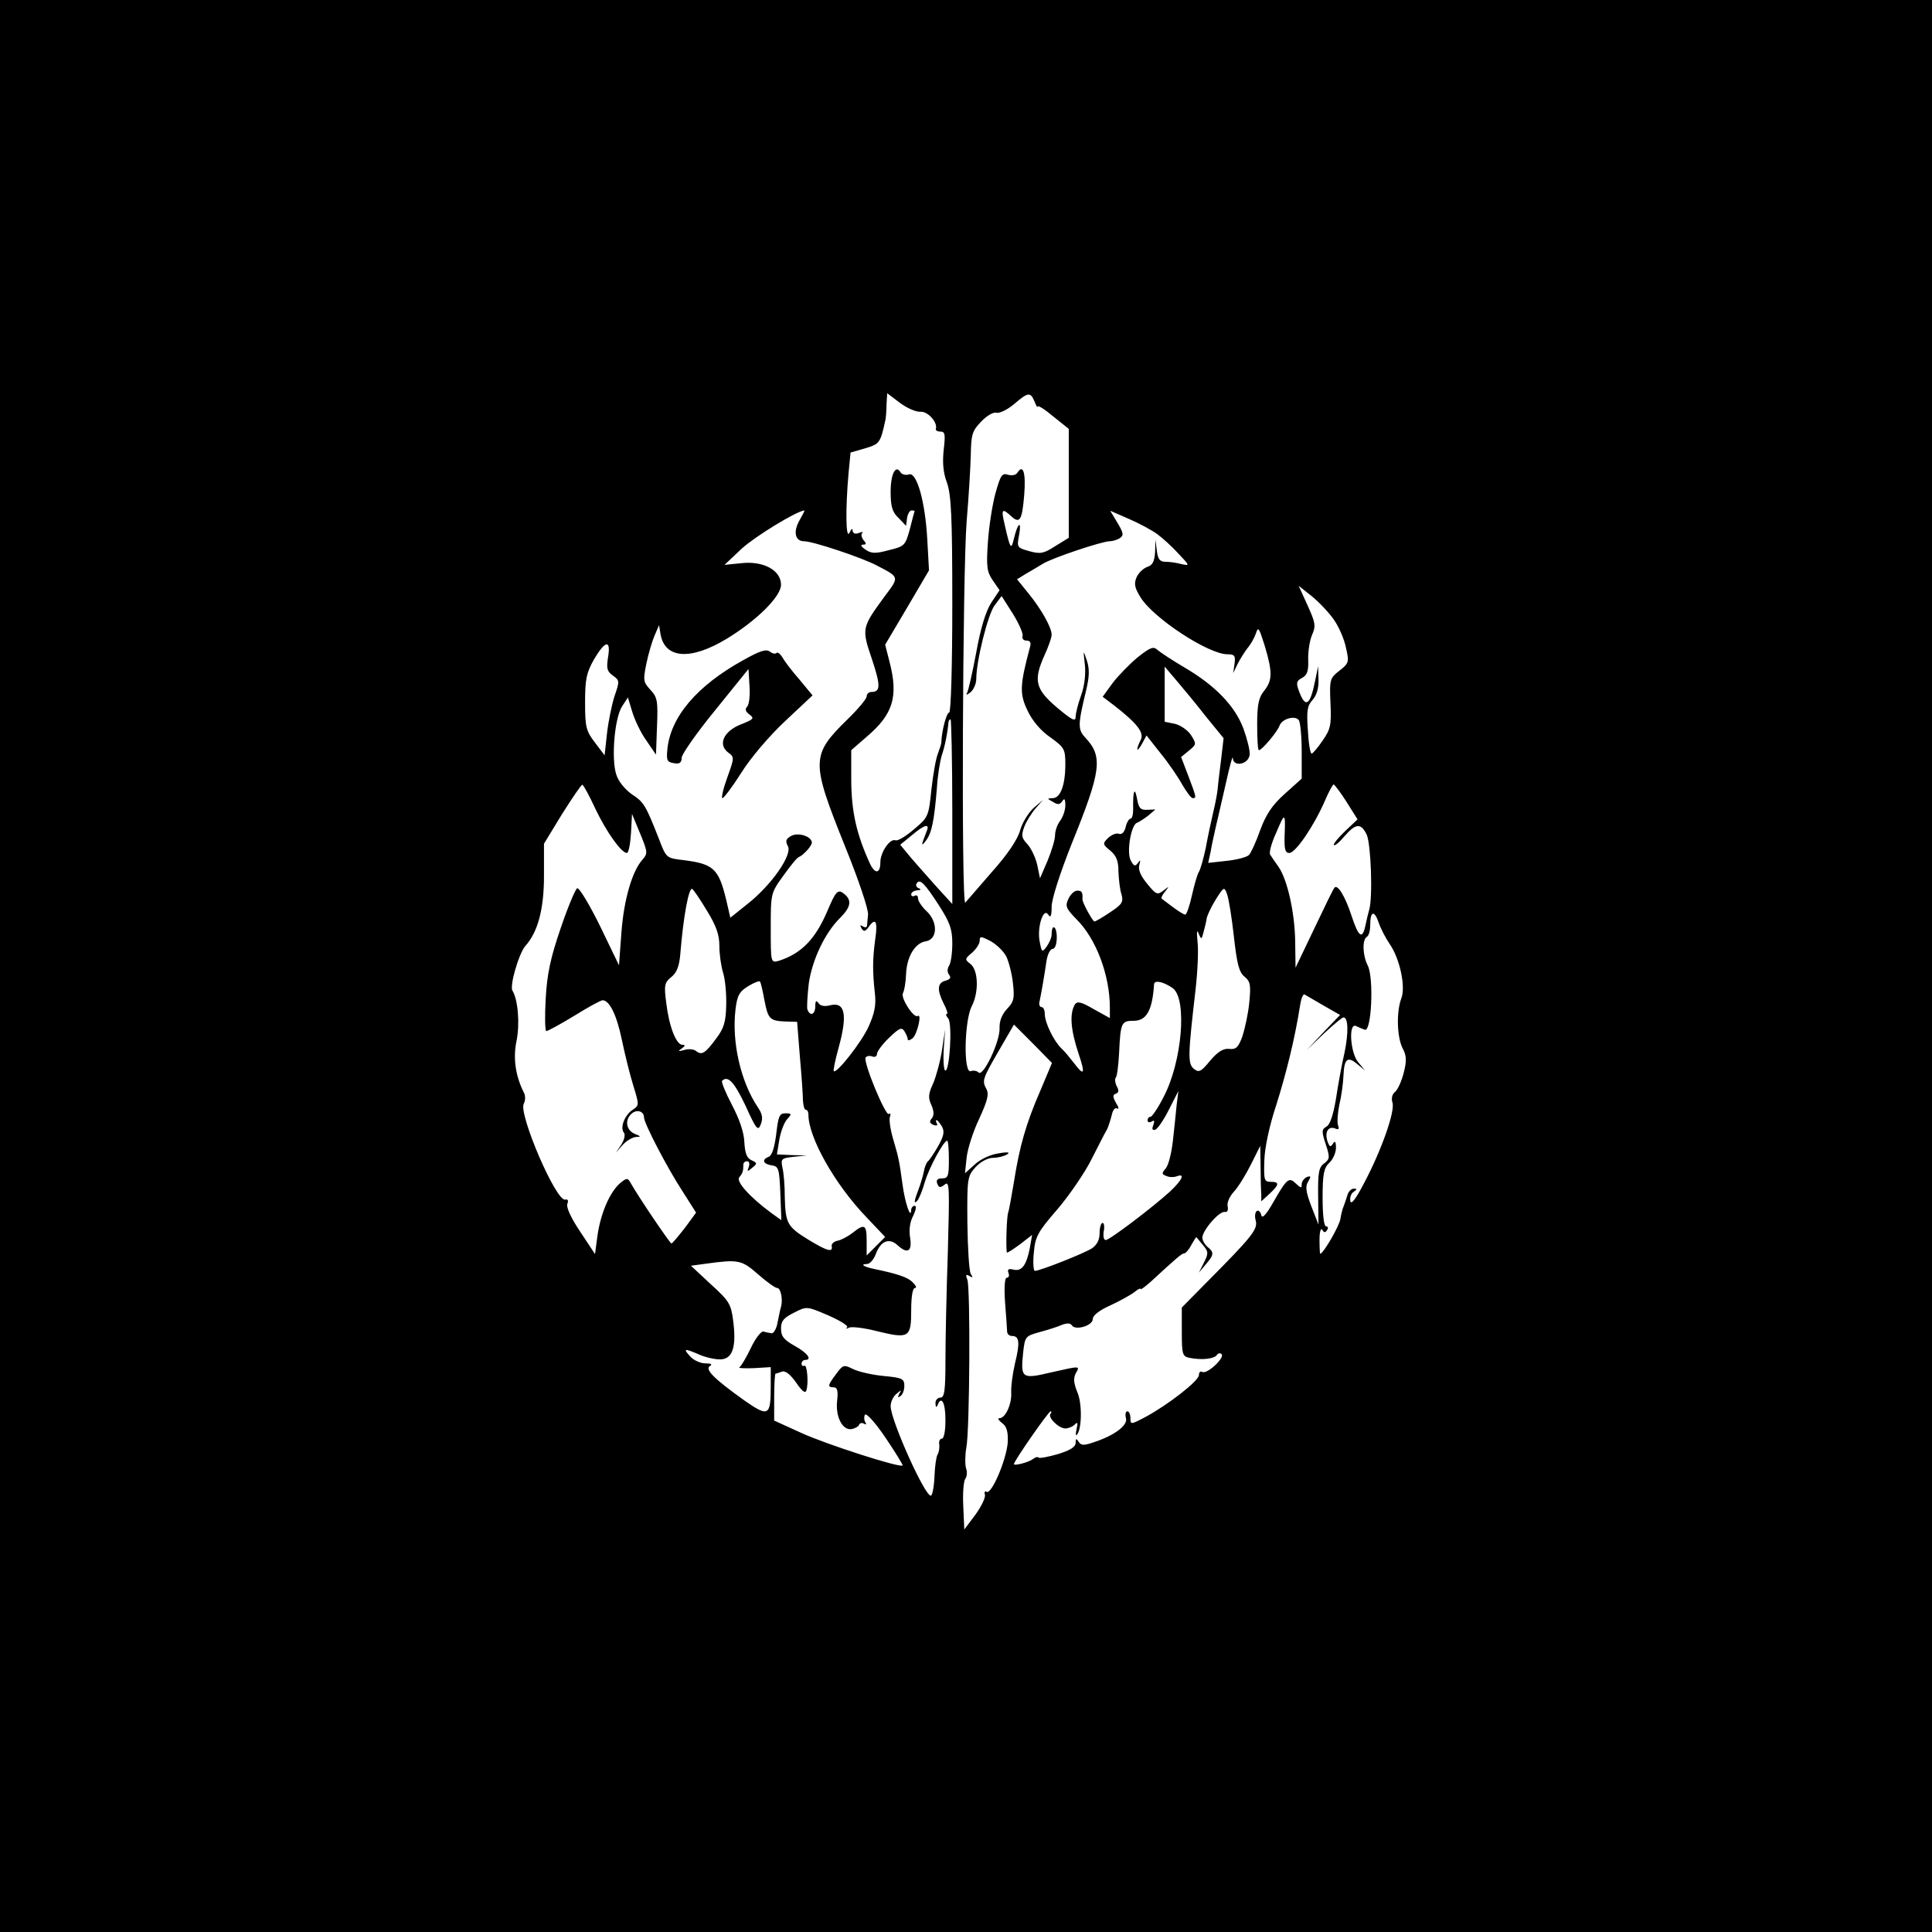<?xml version="1.0" standalone="no"?>
<!DOCTYPE svg PUBLIC "-//W3C//DTD SVG 20010904//EN"
 "http://www.w3.org/TR/2001/REC-SVG-20010904/DTD/svg10.dtd">
<svg version="1.0" xmlns="http://www.w3.org/2000/svg"
 width="564pt" height="564pt" viewBox="0 0 564 564"
 preserveAspectRatio="xMidYMid meet">
<g transform="translate(0,564) scale(0.1,-0.1)"
fill="#000000" stroke="none">
<path d="M0 2820 l0 -2820 2820 0 2820 0 0 2820 0 2820 -2820 0 -2820 0 0
-2820z m2687 1618 c21 2 51 -31 45 -50 -1 -5 5 -8 14 -8 13 0 14 -9 9 -52 -4
-37 -2 -66 9 -96 13 -36 16 -99 16 -358 0 -177 -4 -314 -9 -314 -8 0 -22 -54
-23 -87 0 -5 -5 -19 -10 -33 -6 -14 -14 -61 -19 -105 -8 -78 -9 -81 -51 -116
-23 -20 -48 -35 -54 -32 -16 6 -44 -35 -44 -64 0 -33 -15 -36 -30 -5 -39 85
-54 150 -55 240 l0 92 46 40 c76 65 92 116 66 217 l-13 51 64 108 64 109 -5
90 c-6 111 -31 199 -54 190 -9 -3 -20 0 -24 6 -14 24 -29 -4 -29 -57 0 -43 5
-59 23 -76 l22 -23 3 23 c2 12 8 22 13 22 5 0 9 -1 9 -2 -1 -2 -7 -25 -14 -53
-13 -47 -15 -50 -61 -61 -40 -11 -52 -10 -69 2 -12 8 -15 14 -7 14 10 0 11 3
2 13 -6 8 -8 17 -4 21 4 4 0 4 -10 0 -11 -4 -17 -1 -18 7 0 8 -4 5 -9 -6 -11
-23 -12 69 -3 172 l6 62 42 12 c43 13 45 15 60 84 1 6 3 25 3 44 l2 33 37 -28
c20 -15 47 -27 60 -26z m333 30 c5 -13 9 -19 9 -15 1 5 21 -8 46 -29 l45 -36
0 -159 0 -159 -39 -24 c-34 -22 -44 -24 -76 -15 -36 10 -37 11 -30 47 8 45 -4
36 -15 -10 -8 -35 -11 -31 -27 40 -11 46 -8 50 19 25 25 -23 32 -12 38 63 5
63 -3 91 -20 64 -4 -7 -16 -9 -27 -6 -18 6 -22 -1 -37 -54 -9 -33 -19 -97 -22
-142 -5 -72 -3 -87 14 -112 l20 -29 -24 -36 c-16 -25 -31 -73 -44 -145 -11
-59 -23 -112 -27 -119 -4 -7 0 -6 10 2 9 7 17 25 17 39 0 53 34 188 53 214
l21 28 33 -52 c18 -29 31 -59 28 -65 -2 -7 3 -13 11 -13 12 0 15 -6 10 -22
-29 -109 -30 -134 -6 -183 14 -30 39 -59 67 -78 40 -29 43 -34 43 -78 0 -60
-14 -99 -37 -99 -17 -1 -17 -1 1 -11 14 -9 20 -8 27 2 6 10 9 7 9 -12 0 -14
-7 -34 -15 -45 -8 -10 -15 -29 -15 -42 0 -13 -10 -46 -22 -75 l-22 -51 -8 39
c-5 22 -18 49 -29 61 -17 18 -18 25 -9 50 6 16 21 40 33 54 l22 25 -28 -24
c-15 -14 -33 -43 -39 -65 -7 -26 -37 -71 -82 -121 -38 -44 -73 -84 -78 -90
-12 -13 -8 965 4 1115 6 69 11 155 12 192 1 59 4 70 30 97 17 18 37 29 45 26
9 -2 32 9 51 25 42 36 48 36 60 8z m-686 -347 c-19 -33 -13 -61 13 -61 26 0
170 -48 213 -71 67 -35 66 -32 21 -92 -65 -89 -66 -92 -36 -180 26 -78 26 -97
-1 -97 -8 0 -14 -6 -14 -13 0 -7 -25 -37 -56 -67 -107 -105 -107 -122 -7 -371
39 -96 69 -185 67 -199 -1 -14 -3 -29 -3 -33 -1 -5 -6 -5 -13 -1 -7 5 -8 3 -3
-6 6 -10 11 -10 20 3 21 30 28 18 20 -35 -8 -60 -8 -94 -1 -158 4 -34 -1 -58
-18 -96 -21 -47 -94 -139 -102 -131 -2 2 4 32 14 68 27 98 19 136 -26 124 -16
-4 -28 -1 -33 7 -6 9 -9 6 -9 -9 0 -25 -15 -31 -23 -10 -2 6 0 41 4 76 10 69
47 148 92 192 31 31 34 51 12 69 -19 16 -25 9 -50 -50 -35 -82 -76 -124 -142
-145 -23 -6 -23 -5 -23 96 0 101 0 102 37 153 20 28 40 53 45 54 14 6 38 33
38 42 0 18 -39 31 -60 20 -16 -9 -18 -15 -10 -30 14 -25 -48 -114 -118 -169
l-50 -40 -12 52 c-22 91 -37 105 -124 116 -51 6 -51 6 -72 61 -39 99 -44 108
-79 131 -20 14 -40 38 -46 58 -15 46 -5 165 17 199 l17 26 13 -43 c7 -23 25
-61 41 -83 l28 -41 3 83 c3 74 1 85 -20 107 -20 22 -21 27 -11 76 6 29 17 66
24 82 l13 30 4 -25 c12 -73 87 -79 193 -15 89 54 159 124 159 158 0 42 -51 70
-115 63 l-50 -5 51 48 c40 36 156 107 182 111 2 0 -5 -13 -14 -29z m1044 -40
c15 -11 43 -36 62 -57 33 -35 34 -36 10 -31 -14 4 -35 7 -47 7 -17 0 -23 7
-26 33 l-4 32 -1 -37 c-2 -27 -7 -38 -23 -43 -11 -4 -25 -17 -31 -30 -8 -19
-6 -30 11 -58 38 -62 199 -167 254 -167 21 0 24 -4 21 -27 l-4 -28 13 27 c7
14 20 34 28 45 9 10 20 29 25 43 7 22 9 19 26 -35 23 -77 23 -101 -2 -132 -16
-20 -20 -41 -20 -99 0 -41 2 -74 5 -74 9 0 54 54 60 71 7 21 47 32 57 16 4 -7
8 -47 8 -91 l0 -79 -49 -44 c-37 -33 -55 -60 -72 -106 -12 -34 -27 -67 -33
-73 -6 -6 -35 -14 -65 -17 l-54 -6 7 32 c3 18 10 50 15 72 5 22 19 81 30 130
11 50 20 82 20 72 1 -27 45 -19 49 9 2 11 -7 46 -18 77 -25 66 -81 125 -173
179 -34 20 -69 43 -77 50 -13 12 -21 9 -59 -21 -24 -20 -57 -54 -73 -75 l-29
-40 33 -25 c68 -53 89 -80 78 -101 -5 -10 -10 -22 -10 -27 1 -4 7 3 14 16 l13
24 41 -52 c23 -28 51 -69 63 -91 13 -22 26 -40 31 -40 11 0 11 2 -13 65 l-21
55 23 19 c22 18 22 19 6 45 -10 15 -31 29 -47 33 l-30 6 0 80 0 81 34 -40 c18
-21 57 -68 85 -104 l53 -65 -7 -60 c-4 -33 -9 -71 -10 -85 -1 -14 -7 -45 -13
-70 -6 -25 -16 -72 -22 -105 -7 -33 -16 -64 -20 -70 -4 -5 -13 -36 -20 -67 -7
-32 -16 -58 -20 -58 -4 0 -20 10 -36 22 -16 12 -31 23 -33 25 -2 1 2 11 10 20
13 17 13 17 -5 3 -17 -13 -21 -12 -47 20 -19 23 -27 41 -23 55 4 15 3 16 -4 6
-8 -11 -12 -10 -21 7 -13 24 1 104 18 110 6 2 21 12 33 21 l21 18 -24 -1 c-20
-1 -25 5 -30 34 -7 36 -12 19 -11 -32 0 -16 -3 -28 -8 -28 -4 0 -11 -11 -14
-25 -4 -15 -11 -22 -20 -19 -7 3 -21 -3 -31 -12 -17 -17 -16 -19 6 -37 18 -15
24 -30 24 -61 1 -22 4 -53 9 -67 6 -22 2 -29 -33 -52 -22 -15 -43 -27 -46 -27
-5 0 -36 56 -35 65 1 21 -2 25 -15 25 -9 0 -20 -11 -26 -24 -10 -21 -7 -28 23
-59 58 -57 98 -164 98 -259 l0 -30 -47 26 c-36 21 -48 24 -55 14 -16 -27 -13
-73 11 -145 20 -59 16 -66 -14 -26 -11 14 -27 34 -36 42 -23 22 -49 76 -49
101 0 11 -4 20 -9 20 -5 0 -8 6 -7 13 5 22 16 86 21 122 3 19 11 35 18 35 7 0
12 14 12 34 0 33 -15 41 -15 8 0 -9 -7 -25 -15 -36 -13 -17 -14 -16 -20 16 -8
41 11 100 25 78 7 -11 10 -4 10 23 0 22 24 97 59 185 86 212 91 253 40 308
-23 24 -23 37 2 140 9 38 10 61 2 85 -11 33 -11 33 -6 -11 3 -28 -1 -62 -11
-90 -9 -25 -16 -53 -16 -63 0 -15 -12 -8 -55 28 -63 54 -69 79 -35 154 11 24
20 50 20 58 0 21 -29 73 -67 120 l-34 42 26 16 c14 8 36 21 49 29 27 17 173
66 196 66 8 0 21 4 29 9 12 8 11 15 -7 45 l-21 35 55 -24 c30 -13 67 -33 82
-44z m516 -250 c14 -20 30 -56 35 -81 10 -43 9 -46 -19 -68 -28 -22 -29 -26
-26 -95 3 -64 0 -76 -23 -109 -14 -21 -29 -38 -32 -38 -4 0 -9 30 -11 68 -4
56 -2 71 13 88 12 13 19 34 18 60 l-1 39 -9 -43 c-14 -71 -28 -80 -46 -32 -10
26 -9 32 8 41 15 8 19 20 18 52 -1 23 4 56 11 73 12 27 10 36 -13 87 l-26 57
39 -31 c22 -18 50 -48 64 -68z m-2119 -110 c-5 -32 -3 -41 14 -53 20 -14 20
-17 5 -60 -8 -25 -18 -74 -22 -109 l-7 -64 -28 37 c-26 34 -29 45 -29 117 0
69 4 87 26 126 33 56 50 59 41 6z m1005 -450 l0 -270 -43 47 c-23 26 -58 65
-76 86 l-33 40 33 27 c39 33 54 36 44 12 -16 -41 -17 -47 -2 -27 17 22 24 57
32 153 2 36 9 78 14 95 9 26 17 65 20 99 1 4 3 7 6 7 2 0 5 -121 5 -269z
m-1042 8 c33 -69 76 -129 92 -129 5 0 10 26 12 57 l3 57 24 -58 c22 -53 22
-58 7 -75 -31 -34 -55 -119 -62 -214 l-7 -95 -55 114 c-31 63 -61 113 -67 111
-5 -2 -27 -54 -48 -116 -30 -87 -40 -134 -44 -207 -3 -52 -2 -94 2 -94 4 0 41
20 82 45 40 25 77 45 82 45 20 0 41 -42 56 -114 9 -43 24 -104 34 -136 17 -55
17 -57 -1 -69 -23 -14 -39 -52 -27 -67 5 -6 2 -20 -7 -35 l-16 -24 20 23 c11
12 28 22 39 23 15 0 14 2 -4 9 -26 11 -30 42 -8 60 15 12 35 6 35 -12 0 -17
67 -146 112 -215 l40 -63 -33 -45 c-19 -24 -36 -45 -39 -45 -4 0 -97 137 -121
180 -7 12 -11 11 -30 -5 -30 -27 -56 -89 -65 -153 l-7 -53 -43 65 c-27 40 -41
71 -38 81 4 10 2 15 -6 13 -27 -6 -137 251 -121 280 5 9 5 23 1 31 -25 49 -33
102 -22 153 10 50 4 120 -12 146 -9 14 19 110 38 131 36 40 54 107 54 203 l0
95 53 87 c30 47 56 86 59 85 3 0 20 -31 38 -70z m2193 20 l32 -51 -37 -35
c-20 -19 -35 -38 -32 -40 3 -3 17 9 31 26 33 38 48 39 65 4 12 -28 18 -181 7
-219 -3 -10 -8 -31 -11 -46 -9 -42 -20 -34 -41 30 -18 55 -40 91 -49 81 -3 -2
-29 -56 -59 -119 l-55 -115 -1 75 c-1 86 -23 183 -49 220 -10 14 -21 30 -24
35 -4 6 4 35 18 65 25 60 27 59 24 -12 -1 -38 2 -48 14 -48 18 0 72 79 104
153 11 26 23 47 25 47 3 0 20 -23 38 -51z m-1190 -302 c32 -50 39 -69 39 -111
0 -28 -4 -58 -10 -66 -5 -9 -5 -19 1 -26 6 -8 3 -13 -11 -17 -24 -6 -25 -27
-5 -67 9 -17 13 -30 9 -30 -4 0 -2 -6 4 -13 13 -15 4 -159 -9 -152 -4 3 -6 31
-4 63 l4 57 -9 -60 c-5 -33 -17 -77 -26 -98 -14 -30 -15 -42 -5 -63 8 -19 8
-30 1 -39 -8 -9 -6 -14 5 -19 9 -3 13 -2 10 4 -3 6 -4 10 -1 10 3 0 10 -9 16
-19 8 -15 5 -28 -12 -58 -12 -21 -25 -40 -29 -43 -4 -3 -10 -17 -12 -30 -3
-14 -10 -38 -16 -53 -13 -34 -14 -44 -3 -32 5 6 15 30 22 55 13 43 55 120 65
120 3 0 5 -25 5 -55 0 -48 -2 -55 -20 -55 -13 0 -18 -5 -14 -15 5 -13 9 -13
22 -3 14 12 14 -9 9 -197 -4 -115 -7 -258 -7 -317 0 -89 -3 -108 -15 -108 -8
0 -15 -8 -14 -17 0 -11 3 -13 6 -5 11 29 23 8 23 -43 0 -32 -4 -55 -11 -55 -5
0 -9 -8 -7 -17 1 -10 -1 -23 -5 -29 -4 -7 -8 -35 -9 -64 -1 -28 -6 -54 -10
-56 -15 -9 -118 220 -118 261 0 13 8 29 17 36 14 12 16 12 8 0 -5 -10 -4 -12
3 -7 7 4 12 18 12 30 0 21 -6 24 -59 29 -33 3 -73 12 -90 20 -28 14 -30 13
-50 -14 -25 -33 -26 -39 -7 -39 10 0 13 -10 10 -37 -6 -48 15 -89 42 -85 10 2
21 8 22 13 2 5 9 6 14 3 7 -4 8 -2 4 4 -4 7 -4 17 -1 22 4 6 31 -24 60 -67 29
-43 51 -79 50 -81 -7 -8 -224 62 -296 95 l-79 36 0 68 c0 38 2 69 4 69 2 0 11
3 19 6 10 3 24 -8 41 -32 17 -25 27 -33 30 -23 7 21 2 78 -6 72 -5 -2 -8 1 -8
6 0 6 5 11 10 11 22 0 8 20 -30 41 -32 18 -40 28 -40 51 0 22 8 31 38 46 37
19 37 19 100 -8 34 -15 59 -30 55 -35 -5 -4 -2 -5 5 -1 7 4 43 0 82 -10 94
-23 100 -19 100 61 0 39 4 65 11 65 6 0 3 7 -6 16 -14 15 -43 25 -115 40 -29
6 -40 14 -19 14 8 0 20 13 26 30 14 37 38 47 62 26 30 -28 44 -20 38 20 -4 23
-1 47 9 65 8 17 10 29 4 29 -5 0 -10 -6 -10 -12 -1 -30 -18 21 -25 72 -10 73
-11 78 -28 136 -8 27 -12 56 -9 64 3 8 1 12 -3 8 -9 -9 -76 152 -68 165 3 4
11 6 19 3 8 -3 14 0 14 7 0 7 16 29 35 47 30 29 37 32 45 20 5 -8 10 -19 10
-24 0 -5 6 -3 14 3 14 12 28 74 15 65 -12 -7 -51 54 -43 67 4 7 8 31 9 55 2
51 26 91 57 96 35 5 37 56 3 88 -14 13 -25 30 -25 37 0 8 -4 11 -10 8 -5 -3
-10 -1 -10 4 0 6 8 11 18 12 10 0 12 3 4 6 -6 2 -10 9 -6 14 9 15 23 1 65 -64z
m-677 -16 c27 -44 36 -70 36 -102 0 -24 5 -60 11 -79 6 -19 10 -62 9 -95 -1
-48 -7 -67 -28 -95 -33 -45 -43 -51 -59 -39 -6 6 -22 8 -35 4 -18 -5 -20 -4
-8 4 11 8 11 11 2 11 -18 0 -39 54 -47 122 -7 52 -5 60 15 76 16 13 23 32 26
67 9 111 25 196 35 190 4 -3 24 -32 43 -64z m1538 -75 c9 -80 15 -104 31 -117
17 -14 19 -24 14 -75 -3 -33 -13 -77 -20 -99 -12 -33 -19 -39 -38 -37 -17 2
-33 -7 -56 -34 -27 -33 -33 -36 -48 -24 -18 15 -17 40 5 230 6 52 9 115 6 140
-3 29 -2 38 3 25 8 -19 9 -18 15 6 4 14 8 32 9 40 2 8 13 32 26 53 24 38 25
38 33 16 5 -13 14 -69 20 -124z m455 -22 c29 -42 47 -123 34 -158 -15 -39 -13
-112 3 -145 12 -22 13 -37 4 -72 -6 -24 -17 -49 -25 -56 -9 -7 -12 -19 -8 -32
8 -25 -32 -139 -83 -235 -25 -48 -38 -64 -40 -52 -2 10 2 22 10 27 10 7 10 9
0 9 -7 0 -15 -8 -18 -17 -3 -10 -8 -25 -11 -33 -4 -8 -8 -26 -10 -38 -3 -21
-50 -102 -59 -102 -1 0 -2 19 -2 41 0 23 4 36 8 29 5 -9 9 -9 14 -1 4 6 3 11
-3 11 -6 0 -10 33 -10 84 0 70 4 87 20 102 10 9 19 29 19 43 0 19 -3 22 -9 12
-7 -11 -10 -9 -16 8 -8 26 2 44 22 37 11 -5 13 -2 9 9 -3 9 -1 36 4 61 6 24
11 62 12 85 2 48 12 57 41 32 l22 -18 -20 24 c-23 27 -29 115 -7 106 6 -3 18
-8 26 -11 20 -8 27 151 9 187 -15 29 -17 75 -3 84 6 3 10 19 10 34 0 42 12 45
25 7 6 -18 21 -46 32 -62z m-1119 -37 c7 -15 16 -49 19 -77 5 -44 3 -54 -17
-75 -15 -16 -23 -36 -22 -57 1 -40 -48 -142 -61 -129 -5 5 -16 7 -23 4 -22 -8
-19 148 3 190 21 41 19 105 -4 123 -17 13 -17 15 5 33 12 11 22 26 22 35 0 14
4 13 33 -2 17 -10 38 -30 45 -45z m-707 -124 c11 -58 16 -63 61 -65 l35 -1 8
-101 c5 -56 9 -113 9 -128 1 -16 4 -28 9 -28 4 0 7 -6 7 -14 0 -66 76 -202
169 -299 l55 -58 -27 -27 -27 -27 0 43 c0 47 -6 51 -41 23 -13 -10 -33 -21
-44 -23 -11 -2 -19 -10 -17 -16 4 -19 -14 -14 -68 19 -62 38 -67 48 -69 124 0
33 -3 72 -7 87 -5 25 -3 27 33 31 l38 4 -43 1 -44 2 7 43 c4 23 14 50 23 60
14 15 13 17 -5 17 -18 0 -21 -9 -27 -61 -5 -38 -12 -62 -22 -66 -21 -8 -17
-21 9 -25 20 -3 22 -9 25 -81 l3 -79 -28 20 c-64 47 -105 93 -95 105 10 12 12
18 12 37 0 6 5 10 11 10 6 0 8 -7 5 -16 -6 -15 -4 -15 10 -3 15 12 15 14 -2
22 -14 6 -19 20 -21 52 -1 29 -14 67 -36 109 -19 36 -32 68 -29 71 17 16 35
-3 68 -72 32 -71 37 -76 45 -55 7 18 4 31 -9 50 -50 75 -76 190 -65 284 5 42
11 53 37 69 16 10 32 16 34 14 3 -2 8 -25 13 -52z m1193 32 c42 -32 27 -214
-27 -317 -16 -32 -34 -58 -38 -58 -5 0 -9 -5 -9 -11 0 -5 5 -7 12 -3 8 5 9 2
5 -10 -5 -12 -3 -16 5 -14 7 2 25 28 40 58 l28 55 -5 -40 c-2 -22 -7 -69 -11
-105 -4 -36 -13 -72 -21 -81 -12 -14 -12 -17 2 -22 8 -4 22 -4 30 -1 26 10 16
-11 -19 -44 -54 -49 -177 -142 -188 -142 -6 0 -8 11 -6 25 3 14 1 25 -3 25 -5
0 -9 -13 -9 -30 0 -20 -8 -34 -22 -44 -23 -15 -152 -66 -167 -66 -4 0 -6 24
-3 53 4 47 11 60 69 127 35 41 80 107 99 145 20 39 39 77 44 85 5 8 11 28 15
43 3 16 10 25 16 21 6 -3 5 4 -3 16 -10 18 -10 24 -1 27 9 3 10 10 3 22 -5 10
-6 21 -3 25 4 3 8 36 10 74 4 87 7 92 42 92 38 0 55 30 60 107 1 13 28 7 55
-12z m439 -50 l49 -28 -49 -51 -48 -51 50 48 c28 26 53 47 57 47 14 0 15 -45
3 -103 -8 -34 -19 -95 -25 -135 -8 -47 -17 -75 -28 -81 -14 -8 -14 -14 -2 -51
13 -39 12 -43 -4 -56 -16 -11 -19 -27 -18 -96 l1 -83 -21 54 c-16 42 -18 58
-9 72 9 15 8 17 -4 13 -8 -4 -15 -13 -15 -21 0 -12 -2 -12 -16 1 -21 21 -27
16 -66 -52 -22 -39 -34 -51 -36 -39 -2 9 -8 15 -13 12 -5 -4 -7 -16 -3 -29 6
-25 -12 -47 -141 -177 l-75 -76 0 -71 c0 -66 2 -72 23 -76 35 -7 71 -3 79 8 4
6 10 7 14 3 11 -10 -43 -60 -56 -52 -6 3 -10 -1 -10 -9 0 -17 -90 -87 -157
-123 -42 -22 -43 -22 -43 -3 0 11 -4 20 -9 20 -5 0 -7 -9 -4 -20 6 -21 -34
-51 -96 -71 -27 -9 -35 -9 -42 2 -7 11 -9 10 -9 -3 0 -12 -16 -22 -52 -33 -28
-8 -54 -13 -56 -10 -3 3 -10 1 -16 -4 -13 -10 -56 -21 -56 -15 0 9 101 154
107 154 3 0 3 -3 0 -7 -10 -9 23 -43 43 -43 9 0 21 5 27 11 9 9 10 6 6 -12 -3
-13 -3 -21 0 -18 15 13 17 91 2 125 -11 27 -12 41 -4 56 12 21 13 21 -71 2
-88 -21 -91 -18 -83 59 5 45 7 47 47 58 22 6 52 15 65 21 15 6 26 6 30 -1 10
-16 61 -1 61 18 0 11 19 26 53 41 28 13 60 31 70 39 9 8 17 11 17 8 0 -3 13 7
29 21 76 70 91 83 98 83 4 0 14 11 21 25 8 14 14 24 15 22 1 -1 10 -12 19 -23
16 -19 16 -24 3 -50 l-15 -30 20 24 c24 28 25 35 5 51 -8 7 -15 19 -15 27 0
21 50 79 66 75 7 -1 10 5 8 16 -3 10 5 29 18 43 13 14 35 50 50 80 l27 54 1
-60 c0 -33 1 -69 2 -81 l0 -21 24 22 c29 27 30 35 3 35 -18 0 -20 5 -18 63 1
37 15 102 35 162 29 92 54 193 69 288 3 21 9 36 13 34 4 -2 29 -17 55 -32z
m-826 -249 c-42 -96 -61 -164 -77 -266 -7 -41 -14 -82 -17 -90 -4 -12 -7 -92
-4 -116 1 -3 17 8 38 23 l36 28 -7 -40 c-10 -50 -24 -68 -49 -61 -13 3 -17 0
-13 -10 3 -8 1 -14 -5 -14 -6 0 -8 -28 -5 -72 3 -40 6 -79 6 -85 0 -7 6 -13
14 -13 22 0 24 -19 9 -80 -7 -30 -12 -68 -11 -85 2 -34 -17 -75 -34 -75 -7 0
-3 -6 7 -14 13 -9 18 -24 17 -54 -2 -48 -47 -156 -62 -147 -5 3 -7 0 -5 -8 3
-7 -9 -33 -27 -58 l-33 -44 -3 68 c-2 38 1 74 6 80 5 7 6 21 2 31 -3 11 -3 38
1 60 10 53 12 465 3 490 -6 15 -4 17 6 11 10 -6 11 -4 4 6 -5 8 -9 75 -10 149
-1 131 0 136 24 163 15 16 36 27 51 27 14 0 33 5 41 10 10 6 2 8 -25 3 -23 -3
-53 -17 -69 -32 l-29 -26 5 47 c3 25 19 76 37 113 24 53 29 71 20 87 -13 24
-10 30 41 118 l40 69 56 -56 55 -56 -34 -81z m-824 -536 c25 -22 50 -40 56
-40 10 0 17 -33 11 -55 -2 -5 -6 -26 -10 -45 -3 -19 -12 -34 -18 -32 -7 1 -17
3 -24 5 -6 1 -23 -20 -36 -48 -13 -27 -28 -53 -33 -56 -6 -3 13 -4 41 -3 l50
3 0 -57 c0 -86 -7 -89 -76 -41 -87 62 -117 91 -102 101 9 5 4 8 -13 8 -14 0
-34 9 -44 20 -22 24 -18 25 30 4 20 -8 49 -14 63 -12 32 4 42 40 32 115 -6 46
-12 56 -65 104 l-58 54 44 6 c95 13 104 11 152 -31z"/>
<path d="M2170 3713 c-136 -75 -214 -167 -222 -263 -3 -30 0 -35 20 -38 16 -3
22 2 22 16 0 10 44 73 98 139 l97 120 3 -50 c2 -27 -1 -54 -7 -60 -7 -7 -5
-14 7 -23 15 -11 12 -14 -26 -29 -50 -20 -67 -59 -36 -82 18 -13 18 -15 -3
-73 -12 -33 -18 -60 -14 -60 4 0 29 33 55 74 26 42 81 107 127 150 l81 76 -38
46 c-22 25 -44 54 -50 65 -6 10 -14 16 -17 13 -4 -4 -12 -2 -20 4 -10 8 -29 2
-77 -25z"/>
</g>
</svg>
